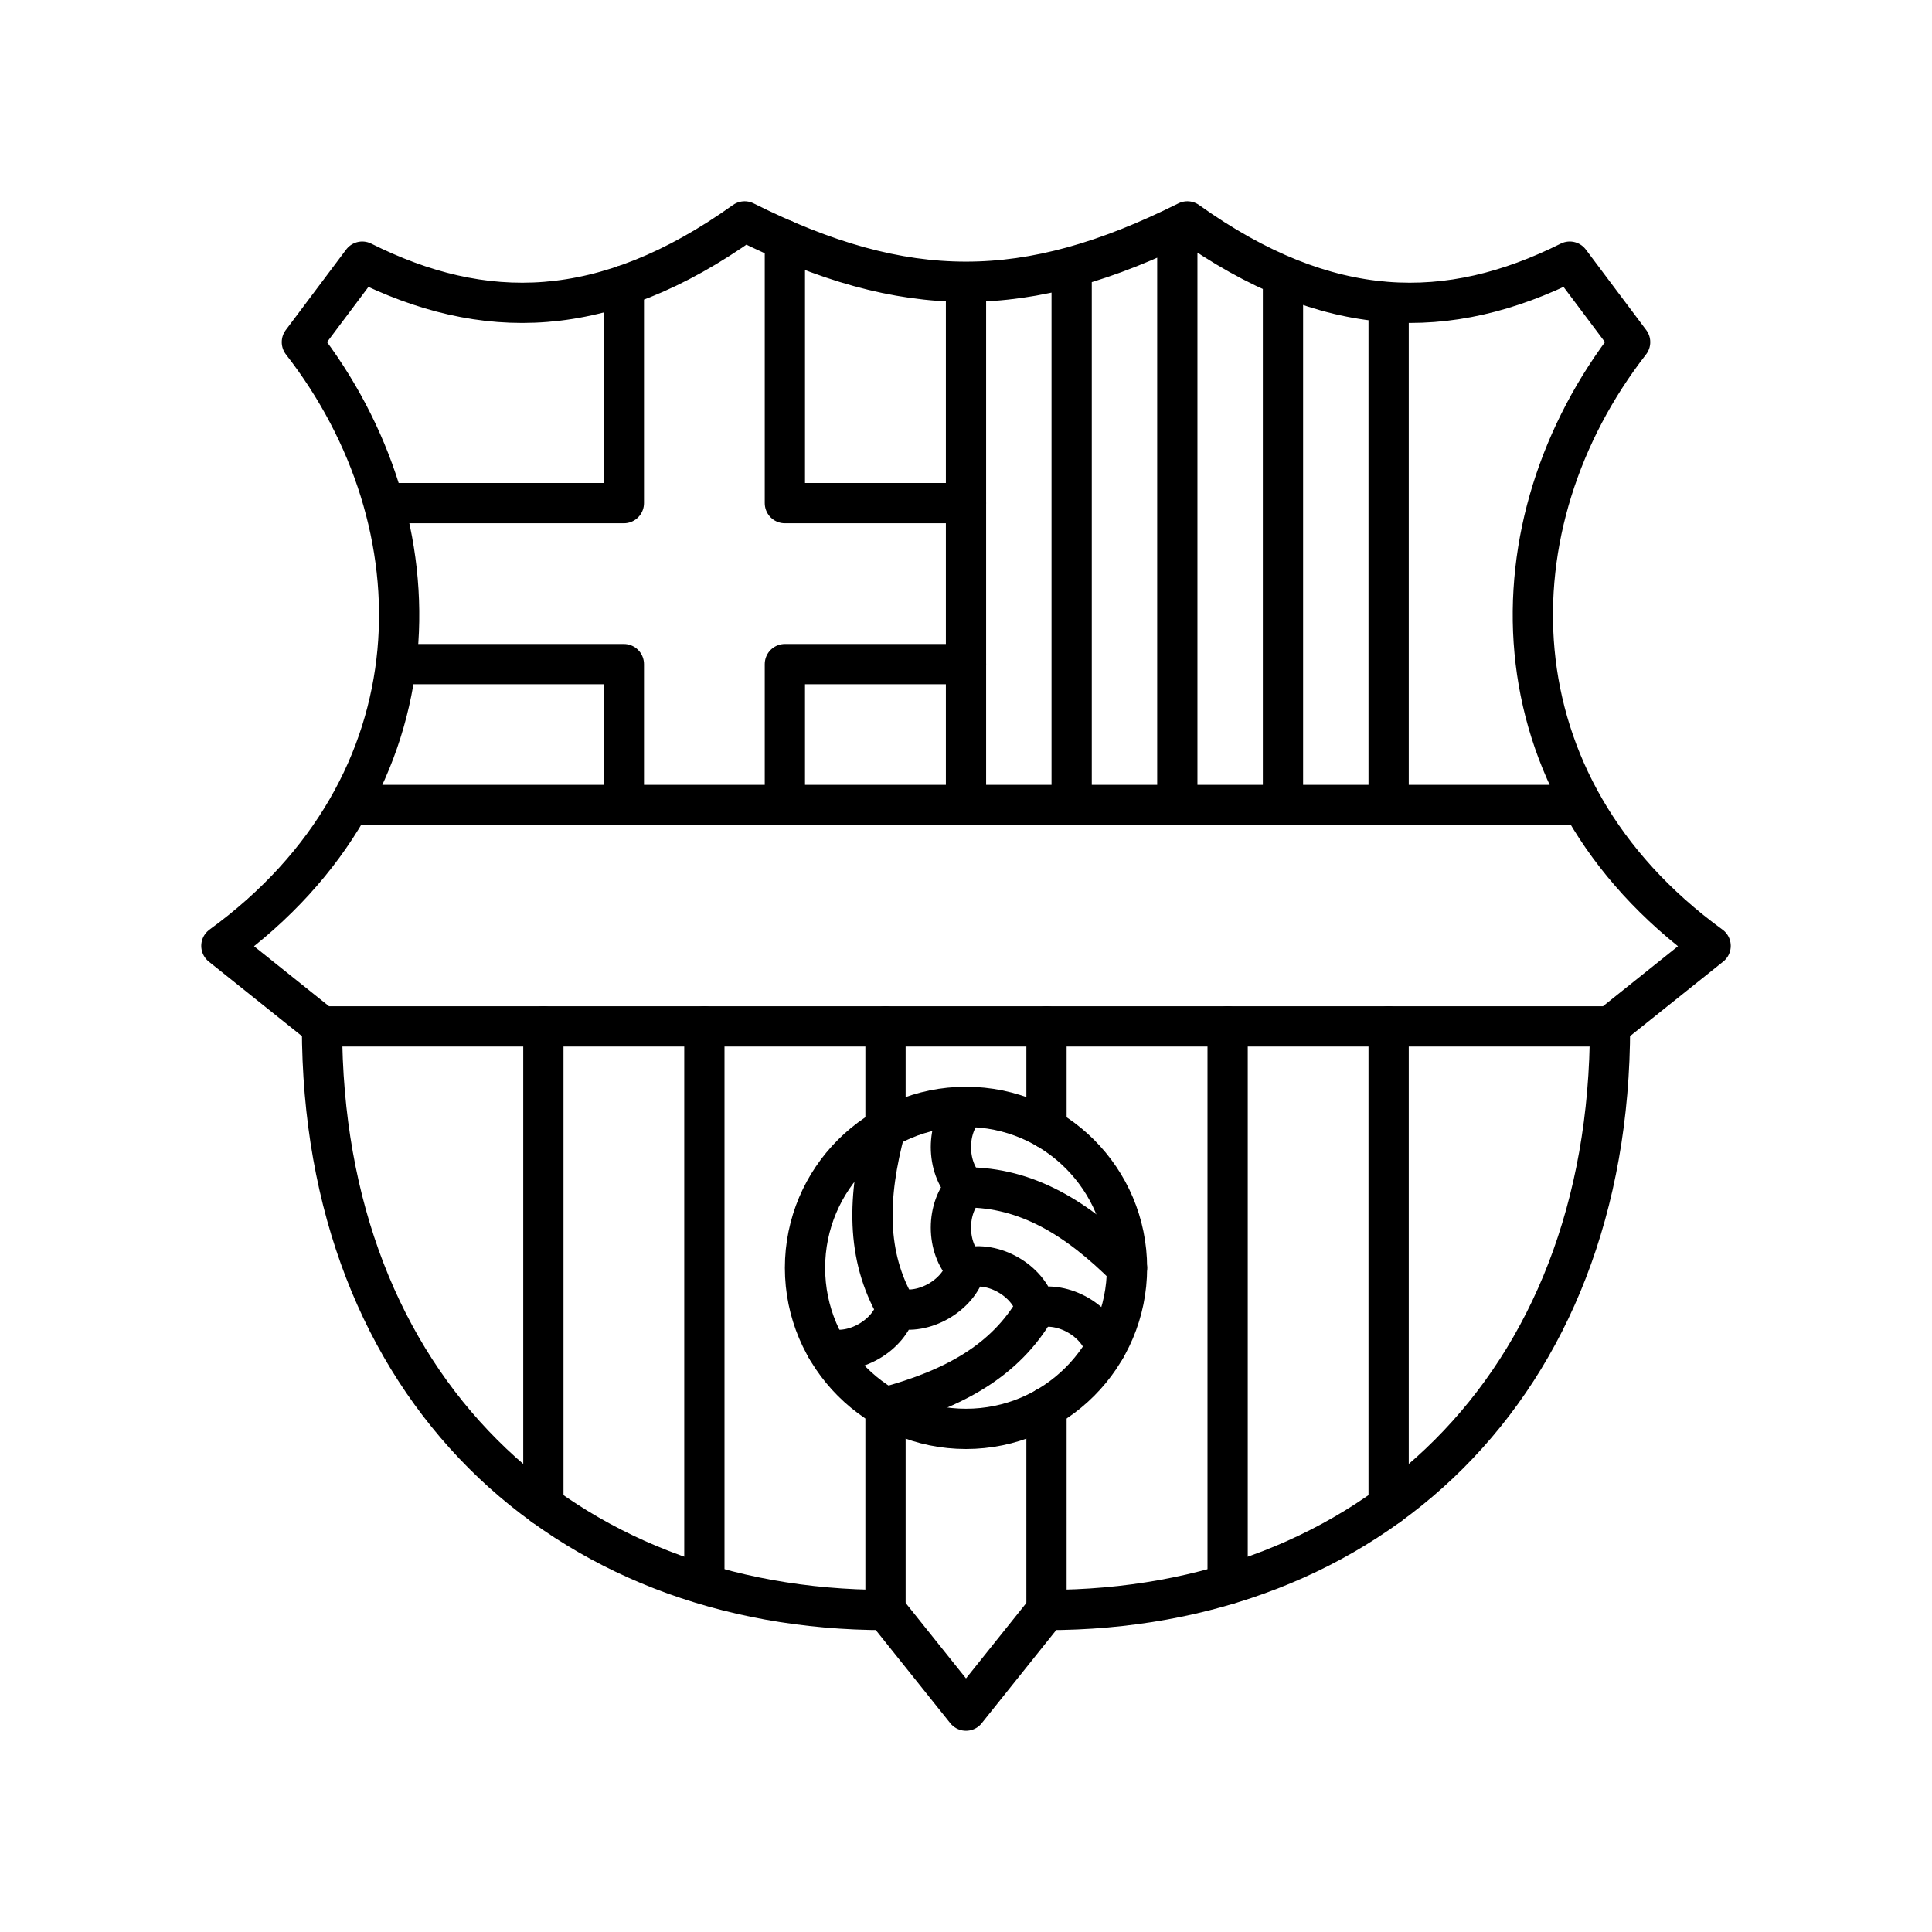 <svg xmlns="http://www.w3.org/2000/svg" width="1em" height="1em" viewBox="0 0 48 48"><path fill="none" stroke="currentColor" stroke-linecap="round" stroke-linejoin="round" d="M18.5 5.5c4 2 7 2 11 0M9 6.5c3 1.5 6 1.5 9.5-1m20.5 1c-3 1.5-6 1.5-9.5-1M9 6.5l-1.5 2m31.5-2l1.5 2m-33 0c3.5 4.5 3.5 11-2 15m35-15c-3.5 4.5-3.5 11 2 15m-37 0l2.5 2m34.5-2l-2.5 2m-32 0h32M8.68 20h30.64M24 20V7m2.625 13V6.7M29.25 20V5.706M31.875 20V6.94M34.5 20V7.612M8 25.5c0 9 6 14.5 14 14.5l2 2.5l2-2.5c8 0 14-5.5 14-14.5"/><circle cx="24" cy="31.5" r="4" fill="none" stroke="currentColor" stroke-linecap="round" stroke-linejoin="round"/><path fill="none" stroke="currentColor" stroke-linecap="round" stroke-linejoin="round" d="M19.5 20v-3.5H24m0-4h-4.5V5.966m-4 1.126V12.5H9.678m.239 4H15.5V20m-2 5.5v11.905m4-11.905v13.825M22 25.5v2.536m0 6.928V40m4-5.036V40m8.5-14.5v11.905m-4-11.905v13.862M26 25.5v2.536m2 3.464c-1.25-1.25-2.5-2-4-2m0-2c-.5.5-.5 1.5 0 2c-.5.5-.5 1.5 0 2m-2-3.464c-.458 1.707-.482 3.165.268 4.464"/><path fill="none" stroke="currentColor" stroke-linecap="round" stroke-linejoin="round" d="M20.536 33.5c.683.183 1.549-.317 1.732-1c.683.183 1.55-.317 1.732-1m-2 3.464c1.708-.458 2.982-1.165 3.732-2.464"/><path fill="none" stroke="currentColor" stroke-linecap="round" stroke-linejoin="round" d="M27.464 33.5c-.183-.683-1.049-1.183-1.732-1c-.183-.683-1.05-1.183-1.732-1"/></svg>